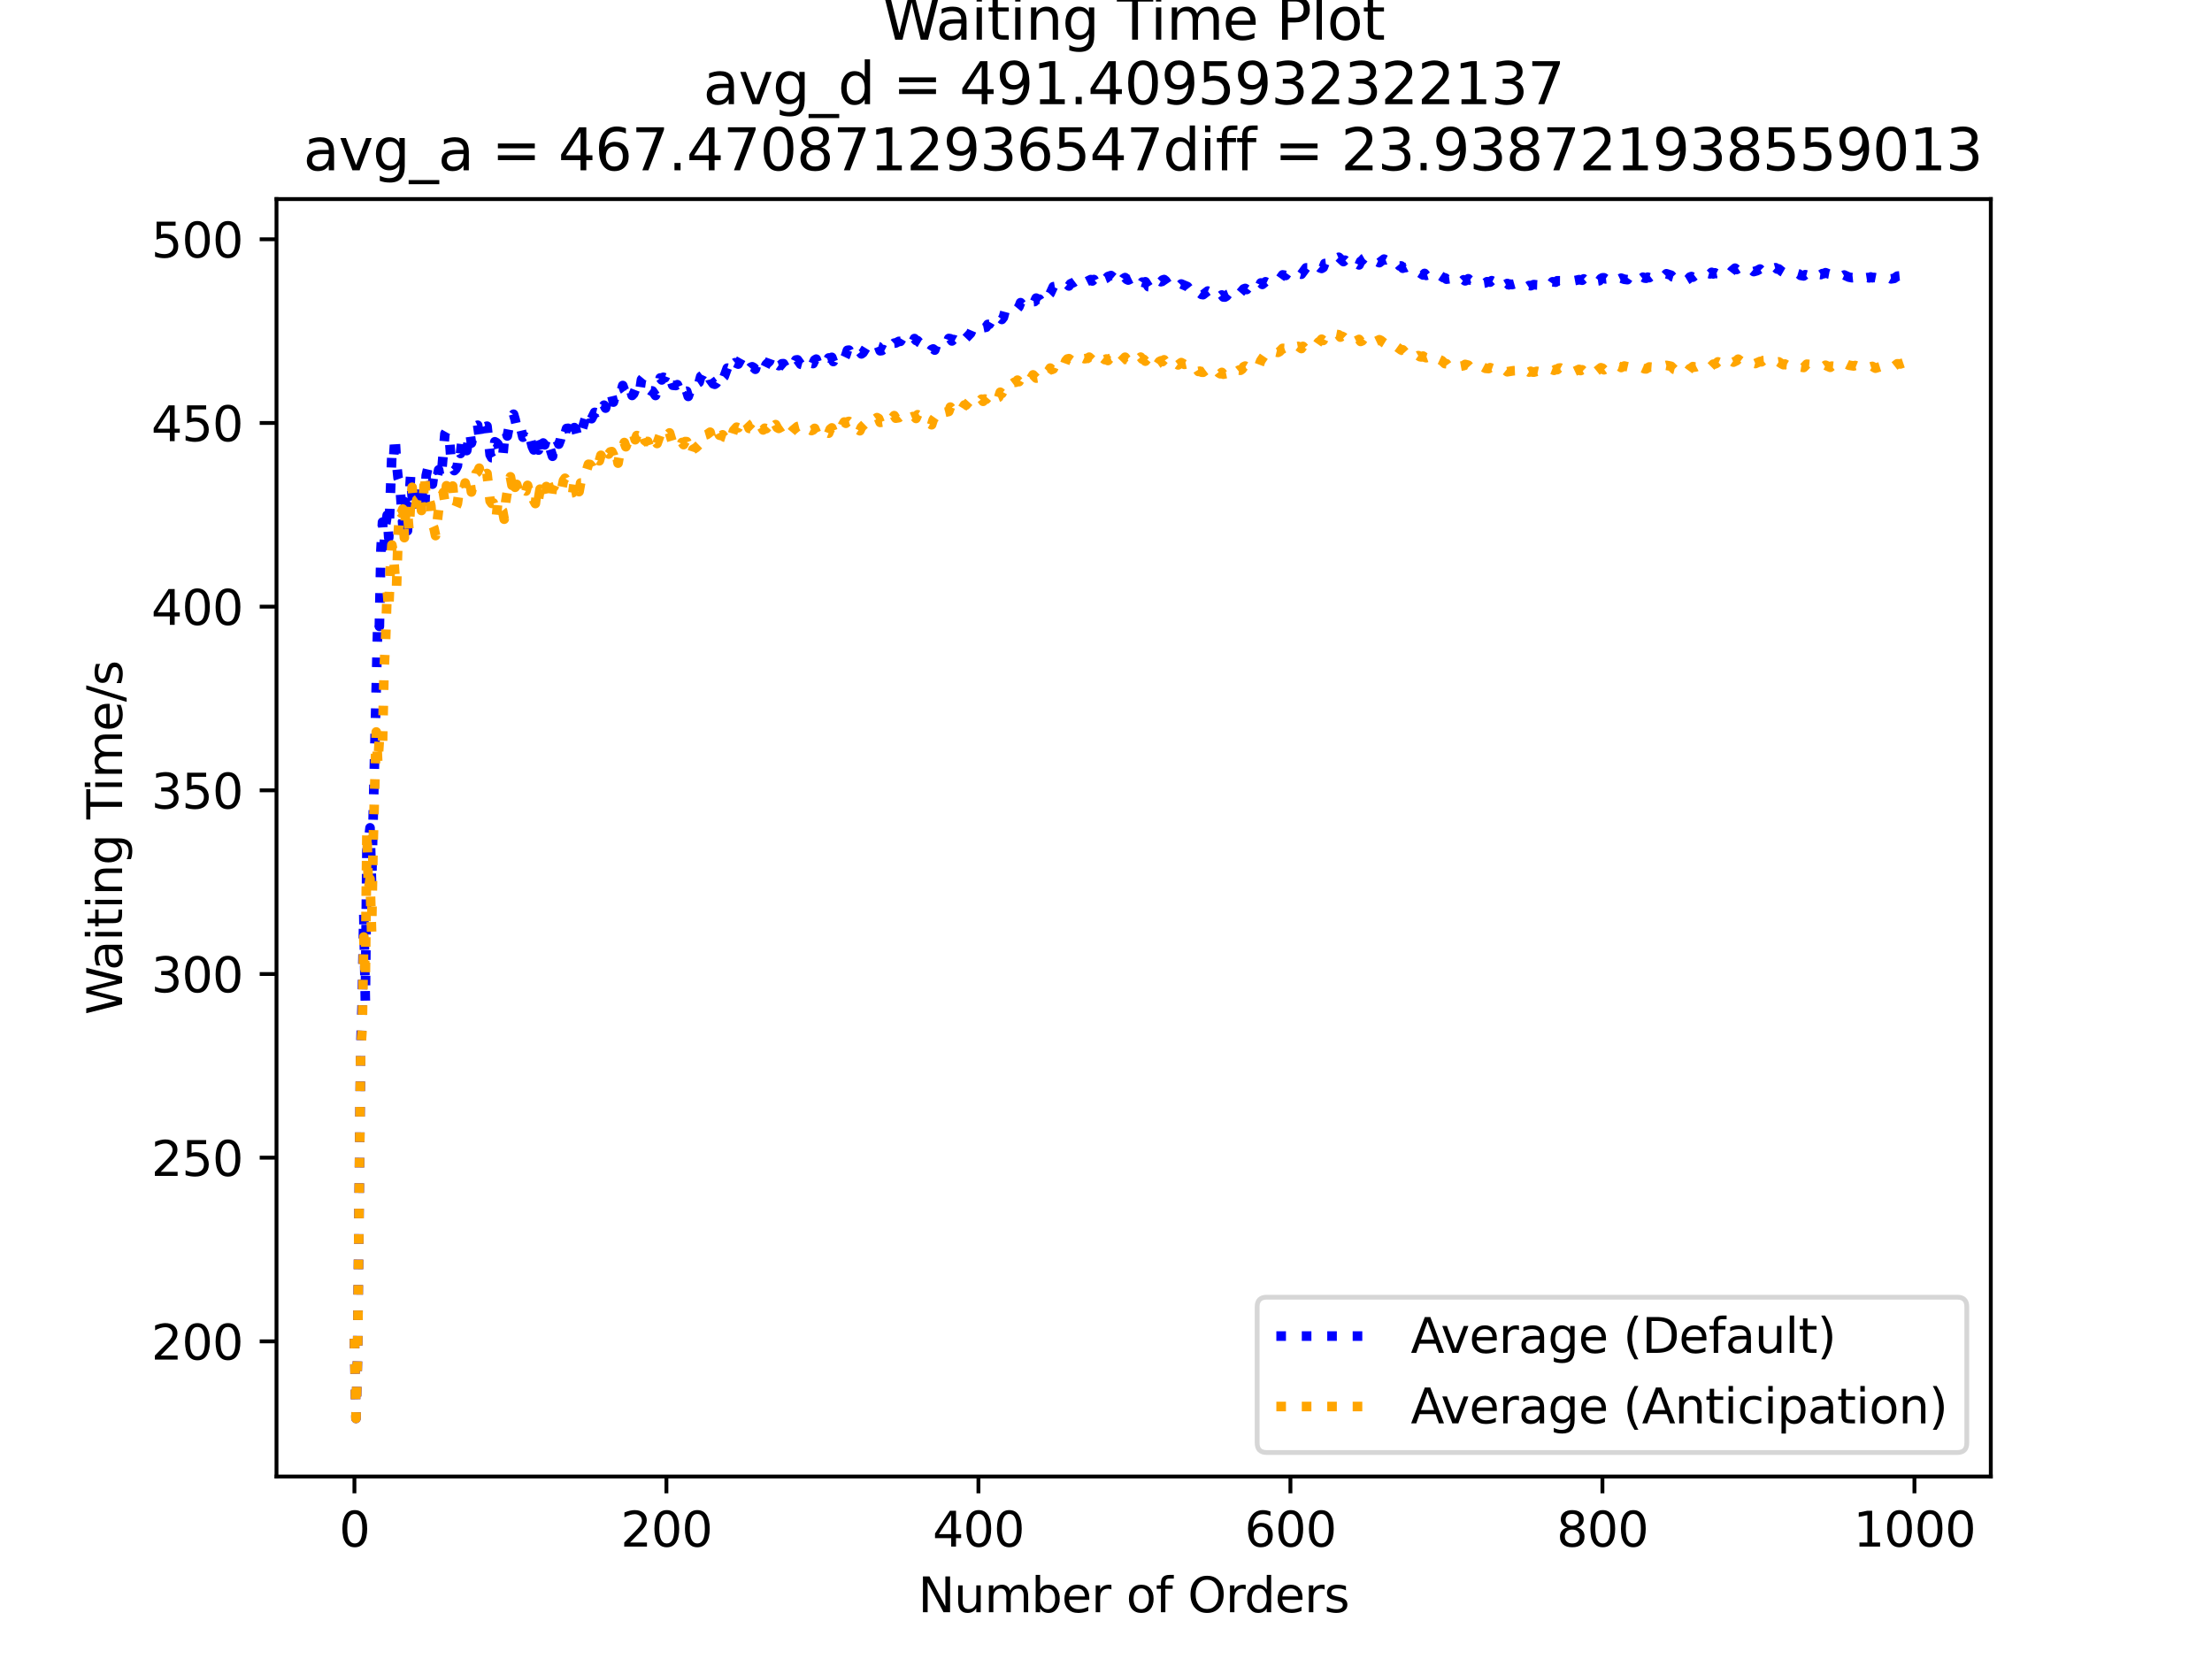 <?xml version="1.0" encoding="utf-8" standalone="no"?>
<!DOCTYPE svg PUBLIC "-//W3C//DTD SVG 1.1//EN"
  "http://www.w3.org/Graphics/SVG/1.1/DTD/svg11.dtd">
<svg xmlns:xlink="http://www.w3.org/1999/xlink" width="460.8pt" height="345.6pt" viewBox="0 0 460.8 345.6" xmlns="http://www.w3.org/2000/svg" version="1.1">
 <defs>
  <style type="text/css">*{stroke-linejoin: round; stroke-linecap: butt}</style>
 </defs>
 <g id="figure_1">
  <g id="patch_1">
   <path d="M 0 345.6 
L 460.8 345.6 
L 460.8 0 
L 0 0 
z
" style="fill: #ffffff"/>
  </g>
  <g id="axes_1">
   <g id="patch_2">
    <path d="M 57.6 307.584 
L 414.72 307.584 
L 414.72 41.472 
L 57.6 41.472 
z
" style="fill: #ffffff"/>
   </g>
   <g id="matplotlib.axis_1">
    <g id="xtick_1">
     <g id="line2d_1">
      <defs>
       <path id="med542df525" d="M 0 0 
L 0 3.5 
" style="stroke: #000000; stroke-width: 0.8"/>
      </defs>
      <g>
       <use xlink:href="#med542df525" x="73.833" y="307.584" style="stroke: #000000; stroke-width: 0.8"/>
      </g>
     </g>
     <g id="text_1">
      <!-- 0 -->
      <g transform="translate(70.651 322.182)scale(0.1 -0.1)">
       <defs>
        <path id="DejaVuSans-30" d="M 2034 4250 
Q 1547 4250 1301 3770 
Q 1056 3291 1056 2328 
Q 1056 1369 1301 889 
Q 1547 409 2034 409 
Q 2525 409 2770 889 
Q 3016 1369 3016 2328 
Q 3016 3291 2770 3770 
Q 2525 4250 2034 4250 
z
M 2034 4750 
Q 2819 4750 3233 4129 
Q 3647 3509 3647 2328 
Q 3647 1150 3233 529 
Q 2819 -91 2034 -91 
Q 1250 -91 836 529 
Q 422 1150 422 2328 
Q 422 3509 836 4129 
Q 1250 4750 2034 4750 
z
" transform="scale(0.016)"/>
       </defs>
       <use xlink:href="#DejaVuSans-30"/>
      </g>
     </g>
    </g>
    <g id="xtick_2">
     <g id="line2d_2">
      <g>
       <use xlink:href="#med542df525" x="138.829" y="307.584" style="stroke: #000000; stroke-width: 0.8"/>
      </g>
     </g>
     <g id="text_2">
      <!-- 200 -->
      <g transform="translate(129.285 322.182)scale(0.1 -0.1)">
       <defs>
        <path id="DejaVuSans-32" d="M 1228 531 
L 3431 531 
L 3431 0 
L 469 0 
L 469 531 
Q 828 903 1448 1529 
Q 2069 2156 2228 2338 
Q 2531 2678 2651 2914 
Q 2772 3150 2772 3378 
Q 2772 3750 2511 3984 
Q 2250 4219 1831 4219 
Q 1534 4219 1204 4116 
Q 875 4013 500 3803 
L 500 4441 
Q 881 4594 1212 4672 
Q 1544 4750 1819 4750 
Q 2544 4750 2975 4387 
Q 3406 4025 3406 3419 
Q 3406 3131 3298 2873 
Q 3191 2616 2906 2266 
Q 2828 2175 2409 1742 
Q 1991 1309 1228 531 
z
" transform="scale(0.016)"/>
       </defs>
       <use xlink:href="#DejaVuSans-32"/>
       <use xlink:href="#DejaVuSans-30" x="63.623"/>
       <use xlink:href="#DejaVuSans-30" x="127.246"/>
      </g>
     </g>
    </g>
    <g id="xtick_3">
     <g id="line2d_3">
      <g>
       <use xlink:href="#med542df525" x="203.825" y="307.584" style="stroke: #000000; stroke-width: 0.8"/>
      </g>
     </g>
     <g id="text_3">
      <!-- 400 -->
      <g transform="translate(194.281 322.182)scale(0.1 -0.1)">
       <defs>
        <path id="DejaVuSans-34" d="M 2419 4116 
L 825 1625 
L 2419 1625 
L 2419 4116 
z
M 2253 4666 
L 3047 4666 
L 3047 1625 
L 3713 1625 
L 3713 1100 
L 3047 1100 
L 3047 0 
L 2419 0 
L 2419 1100 
L 313 1100 
L 313 1709 
L 2253 4666 
z
" transform="scale(0.016)"/>
       </defs>
       <use xlink:href="#DejaVuSans-34"/>
       <use xlink:href="#DejaVuSans-30" x="63.623"/>
       <use xlink:href="#DejaVuSans-30" x="127.246"/>
      </g>
     </g>
    </g>
    <g id="xtick_4">
     <g id="line2d_4">
      <g>
       <use xlink:href="#med542df525" x="268.82" y="307.584" style="stroke: #000000; stroke-width: 0.8"/>
      </g>
     </g>
     <g id="text_4">
      <!-- 600 -->
      <g transform="translate(259.277 322.182)scale(0.1 -0.1)">
       <defs>
        <path id="DejaVuSans-36" d="M 2113 2584 
Q 1688 2584 1439 2293 
Q 1191 2003 1191 1497 
Q 1191 994 1439 701 
Q 1688 409 2113 409 
Q 2538 409 2786 701 
Q 3034 994 3034 1497 
Q 3034 2003 2786 2293 
Q 2538 2584 2113 2584 
z
M 3366 4563 
L 3366 3988 
Q 3128 4100 2886 4159 
Q 2644 4219 2406 4219 
Q 1781 4219 1451 3797 
Q 1122 3375 1075 2522 
Q 1259 2794 1537 2939 
Q 1816 3084 2150 3084 
Q 2853 3084 3261 2657 
Q 3669 2231 3669 1497 
Q 3669 778 3244 343 
Q 2819 -91 2113 -91 
Q 1303 -91 875 529 
Q 447 1150 447 2328 
Q 447 3434 972 4092 
Q 1497 4750 2381 4750 
Q 2619 4750 2861 4703 
Q 3103 4656 3366 4563 
z
" transform="scale(0.016)"/>
       </defs>
       <use xlink:href="#DejaVuSans-36"/>
       <use xlink:href="#DejaVuSans-30" x="63.623"/>
       <use xlink:href="#DejaVuSans-30" x="127.246"/>
      </g>
     </g>
    </g>
    <g id="xtick_5">
     <g id="line2d_5">
      <g>
       <use xlink:href="#med542df525" x="333.816" y="307.584" style="stroke: #000000; stroke-width: 0.8"/>
      </g>
     </g>
     <g id="text_5">
      <!-- 800 -->
      <g transform="translate(324.273 322.182)scale(0.1 -0.1)">
       <defs>
        <path id="DejaVuSans-38" d="M 2034 2216 
Q 1584 2216 1326 1975 
Q 1069 1734 1069 1313 
Q 1069 891 1326 650 
Q 1584 409 2034 409 
Q 2484 409 2743 651 
Q 3003 894 3003 1313 
Q 3003 1734 2745 1975 
Q 2488 2216 2034 2216 
z
M 1403 2484 
Q 997 2584 770 2862 
Q 544 3141 544 3541 
Q 544 4100 942 4425 
Q 1341 4750 2034 4750 
Q 2731 4750 3128 4425 
Q 3525 4100 3525 3541 
Q 3525 3141 3298 2862 
Q 3072 2584 2669 2484 
Q 3125 2378 3379 2068 
Q 3634 1759 3634 1313 
Q 3634 634 3220 271 
Q 2806 -91 2034 -91 
Q 1263 -91 848 271 
Q 434 634 434 1313 
Q 434 1759 690 2068 
Q 947 2378 1403 2484 
z
M 1172 3481 
Q 1172 3119 1398 2916 
Q 1625 2713 2034 2713 
Q 2441 2713 2670 2916 
Q 2900 3119 2900 3481 
Q 2900 3844 2670 4047 
Q 2441 4250 2034 4250 
Q 1625 4250 1398 4047 
Q 1172 3844 1172 3481 
z
" transform="scale(0.016)"/>
       </defs>
       <use xlink:href="#DejaVuSans-38"/>
       <use xlink:href="#DejaVuSans-30" x="63.623"/>
       <use xlink:href="#DejaVuSans-30" x="127.246"/>
      </g>
     </g>
    </g>
    <g id="xtick_6">
     <g id="line2d_6">
      <g>
       <use xlink:href="#med542df525" x="398.812" y="307.584" style="stroke: #000000; stroke-width: 0.8"/>
      </g>
     </g>
     <g id="text_6">
      <!-- 1000 -->
      <g transform="translate(386.087 322.182)scale(0.1 -0.1)">
       <defs>
        <path id="DejaVuSans-31" d="M 794 531 
L 1825 531 
L 1825 4091 
L 703 3866 
L 703 4441 
L 1819 4666 
L 2450 4666 
L 2450 531 
L 3481 531 
L 3481 0 
L 794 0 
L 794 531 
z
" transform="scale(0.016)"/>
       </defs>
       <use xlink:href="#DejaVuSans-31"/>
       <use xlink:href="#DejaVuSans-30" x="63.623"/>
       <use xlink:href="#DejaVuSans-30" x="127.246"/>
       <use xlink:href="#DejaVuSans-30" x="190.869"/>
      </g>
     </g>
    </g>
    <g id="text_7">
     <!-- Number of Orders -->
     <g transform="translate(191.262 335.861)scale(0.1 -0.1)">
      <defs>
       <path id="DejaVuSans-4e" d="M 628 4666 
L 1478 4666 
L 3547 763 
L 3547 4666 
L 4159 4666 
L 4159 0 
L 3309 0 
L 1241 3903 
L 1241 0 
L 628 0 
L 628 4666 
z
" transform="scale(0.016)"/>
       <path id="DejaVuSans-75" d="M 544 1381 
L 544 3500 
L 1119 3500 
L 1119 1403 
Q 1119 906 1312 657 
Q 1506 409 1894 409 
Q 2359 409 2629 706 
Q 2900 1003 2900 1516 
L 2900 3500 
L 3475 3500 
L 3475 0 
L 2900 0 
L 2900 538 
Q 2691 219 2414 64 
Q 2138 -91 1772 -91 
Q 1169 -91 856 284 
Q 544 659 544 1381 
z
M 1991 3584 
L 1991 3584 
z
" transform="scale(0.016)"/>
       <path id="DejaVuSans-6d" d="M 3328 2828 
Q 3544 3216 3844 3400 
Q 4144 3584 4550 3584 
Q 5097 3584 5394 3201 
Q 5691 2819 5691 2113 
L 5691 0 
L 5113 0 
L 5113 2094 
Q 5113 2597 4934 2840 
Q 4756 3084 4391 3084 
Q 3944 3084 3684 2787 
Q 3425 2491 3425 1978 
L 3425 0 
L 2847 0 
L 2847 2094 
Q 2847 2600 2669 2842 
Q 2491 3084 2119 3084 
Q 1678 3084 1418 2786 
Q 1159 2488 1159 1978 
L 1159 0 
L 581 0 
L 581 3500 
L 1159 3500 
L 1159 2956 
Q 1356 3278 1631 3431 
Q 1906 3584 2284 3584 
Q 2666 3584 2933 3390 
Q 3200 3197 3328 2828 
z
" transform="scale(0.016)"/>
       <path id="DejaVuSans-62" d="M 3116 1747 
Q 3116 2381 2855 2742 
Q 2594 3103 2138 3103 
Q 1681 3103 1420 2742 
Q 1159 2381 1159 1747 
Q 1159 1113 1420 752 
Q 1681 391 2138 391 
Q 2594 391 2855 752 
Q 3116 1113 3116 1747 
z
M 1159 2969 
Q 1341 3281 1617 3432 
Q 1894 3584 2278 3584 
Q 2916 3584 3314 3078 
Q 3713 2572 3713 1747 
Q 3713 922 3314 415 
Q 2916 -91 2278 -91 
Q 1894 -91 1617 61 
Q 1341 213 1159 525 
L 1159 0 
L 581 0 
L 581 4863 
L 1159 4863 
L 1159 2969 
z
" transform="scale(0.016)"/>
       <path id="DejaVuSans-65" d="M 3597 1894 
L 3597 1613 
L 953 1613 
Q 991 1019 1311 708 
Q 1631 397 2203 397 
Q 2534 397 2845 478 
Q 3156 559 3463 722 
L 3463 178 
Q 3153 47 2828 -22 
Q 2503 -91 2169 -91 
Q 1331 -91 842 396 
Q 353 884 353 1716 
Q 353 2575 817 3079 
Q 1281 3584 2069 3584 
Q 2775 3584 3186 3129 
Q 3597 2675 3597 1894 
z
M 3022 2063 
Q 3016 2534 2758 2815 
Q 2500 3097 2075 3097 
Q 1594 3097 1305 2825 
Q 1016 2553 972 2059 
L 3022 2063 
z
" transform="scale(0.016)"/>
       <path id="DejaVuSans-72" d="M 2631 2963 
Q 2534 3019 2420 3045 
Q 2306 3072 2169 3072 
Q 1681 3072 1420 2755 
Q 1159 2438 1159 1844 
L 1159 0 
L 581 0 
L 581 3500 
L 1159 3500 
L 1159 2956 
Q 1341 3275 1631 3429 
Q 1922 3584 2338 3584 
Q 2397 3584 2469 3576 
Q 2541 3569 2628 3553 
L 2631 2963 
z
" transform="scale(0.016)"/>
       <path id="DejaVuSans-20" transform="scale(0.016)"/>
       <path id="DejaVuSans-6f" d="M 1959 3097 
Q 1497 3097 1228 2736 
Q 959 2375 959 1747 
Q 959 1119 1226 758 
Q 1494 397 1959 397 
Q 2419 397 2687 759 
Q 2956 1122 2956 1747 
Q 2956 2369 2687 2733 
Q 2419 3097 1959 3097 
z
M 1959 3584 
Q 2709 3584 3137 3096 
Q 3566 2609 3566 1747 
Q 3566 888 3137 398 
Q 2709 -91 1959 -91 
Q 1206 -91 779 398 
Q 353 888 353 1747 
Q 353 2609 779 3096 
Q 1206 3584 1959 3584 
z
" transform="scale(0.016)"/>
       <path id="DejaVuSans-66" d="M 2375 4863 
L 2375 4384 
L 1825 4384 
Q 1516 4384 1395 4259 
Q 1275 4134 1275 3809 
L 1275 3500 
L 2222 3500 
L 2222 3053 
L 1275 3053 
L 1275 0 
L 697 0 
L 697 3053 
L 147 3053 
L 147 3500 
L 697 3500 
L 697 3744 
Q 697 4328 969 4595 
Q 1241 4863 1831 4863 
L 2375 4863 
z
" transform="scale(0.016)"/>
       <path id="DejaVuSans-4f" d="M 2522 4238 
Q 1834 4238 1429 3725 
Q 1025 3213 1025 2328 
Q 1025 1447 1429 934 
Q 1834 422 2522 422 
Q 3209 422 3611 934 
Q 4013 1447 4013 2328 
Q 4013 3213 3611 3725 
Q 3209 4238 2522 4238 
z
M 2522 4750 
Q 3503 4750 4090 4092 
Q 4678 3434 4678 2328 
Q 4678 1225 4090 567 
Q 3503 -91 2522 -91 
Q 1538 -91 948 565 
Q 359 1222 359 2328 
Q 359 3434 948 4092 
Q 1538 4750 2522 4750 
z
" transform="scale(0.016)"/>
       <path id="DejaVuSans-64" d="M 2906 2969 
L 2906 4863 
L 3481 4863 
L 3481 0 
L 2906 0 
L 2906 525 
Q 2725 213 2448 61 
Q 2172 -91 1784 -91 
Q 1150 -91 751 415 
Q 353 922 353 1747 
Q 353 2572 751 3078 
Q 1150 3584 1784 3584 
Q 2172 3584 2448 3432 
Q 2725 3281 2906 2969 
z
M 947 1747 
Q 947 1113 1208 752 
Q 1469 391 1925 391 
Q 2381 391 2643 752 
Q 2906 1113 2906 1747 
Q 2906 2381 2643 2742 
Q 2381 3103 1925 3103 
Q 1469 3103 1208 2742 
Q 947 2381 947 1747 
z
" transform="scale(0.016)"/>
       <path id="DejaVuSans-73" d="M 2834 3397 
L 2834 2853 
Q 2591 2978 2328 3040 
Q 2066 3103 1784 3103 
Q 1356 3103 1142 2972 
Q 928 2841 928 2578 
Q 928 2378 1081 2264 
Q 1234 2150 1697 2047 
L 1894 2003 
Q 2506 1872 2764 1633 
Q 3022 1394 3022 966 
Q 3022 478 2636 193 
Q 2250 -91 1575 -91 
Q 1294 -91 989 -36 
Q 684 19 347 128 
L 347 722 
Q 666 556 975 473 
Q 1284 391 1588 391 
Q 1994 391 2212 530 
Q 2431 669 2431 922 
Q 2431 1156 2273 1281 
Q 2116 1406 1581 1522 
L 1381 1569 
Q 847 1681 609 1914 
Q 372 2147 372 2553 
Q 372 3047 722 3315 
Q 1072 3584 1716 3584 
Q 2034 3584 2315 3537 
Q 2597 3491 2834 3397 
z
" transform="scale(0.016)"/>
      </defs>
      <use xlink:href="#DejaVuSans-4e"/>
      <use xlink:href="#DejaVuSans-75" x="74.805"/>
      <use xlink:href="#DejaVuSans-6d" x="138.184"/>
      <use xlink:href="#DejaVuSans-62" x="235.596"/>
      <use xlink:href="#DejaVuSans-65" x="299.072"/>
      <use xlink:href="#DejaVuSans-72" x="360.596"/>
      <use xlink:href="#DejaVuSans-20" x="401.709"/>
      <use xlink:href="#DejaVuSans-6f" x="433.496"/>
      <use xlink:href="#DejaVuSans-66" x="494.678"/>
      <use xlink:href="#DejaVuSans-20" x="529.883"/>
      <use xlink:href="#DejaVuSans-4f" x="561.67"/>
      <use xlink:href="#DejaVuSans-72" x="640.381"/>
      <use xlink:href="#DejaVuSans-64" x="679.744"/>
      <use xlink:href="#DejaVuSans-65" x="743.221"/>
      <use xlink:href="#DejaVuSans-72" x="804.744"/>
      <use xlink:href="#DejaVuSans-73" x="845.857"/>
     </g>
    </g>
   </g>
   <g id="matplotlib.axis_2">
    <g id="ytick_1">
     <g id="line2d_7">
      <defs>
       <path id="m41f4cc2908" d="M 0 0 
L -3.5 0 
" style="stroke: #000000; stroke-width: 0.8"/>
      </defs>
      <g>
       <use xlink:href="#m41f4cc2908" x="57.6" y="279.43" style="stroke: #000000; stroke-width: 0.8"/>
      </g>
     </g>
     <g id="text_8">
      <!-- 200 -->
      <g transform="translate(31.512 283.229)scale(0.1 -0.1)">
       <use xlink:href="#DejaVuSans-32"/>
       <use xlink:href="#DejaVuSans-30" x="63.623"/>
       <use xlink:href="#DejaVuSans-30" x="127.246"/>
      </g>
     </g>
    </g>
    <g id="ytick_2">
     <g id="line2d_8">
      <g>
       <use xlink:href="#m41f4cc2908" x="57.6" y="241.165" style="stroke: #000000; stroke-width: 0.8"/>
      </g>
     </g>
     <g id="text_9">
      <!-- 250 -->
      <g transform="translate(31.512 244.964)scale(0.1 -0.1)">
       <defs>
        <path id="DejaVuSans-35" d="M 691 4666 
L 3169 4666 
L 3169 4134 
L 1269 4134 
L 1269 2991 
Q 1406 3038 1543 3061 
Q 1681 3084 1819 3084 
Q 2600 3084 3056 2656 
Q 3513 2228 3513 1497 
Q 3513 744 3044 326 
Q 2575 -91 1722 -91 
Q 1428 -91 1123 -41 
Q 819 9 494 109 
L 494 744 
Q 775 591 1075 516 
Q 1375 441 1709 441 
Q 2250 441 2565 725 
Q 2881 1009 2881 1497 
Q 2881 1984 2565 2268 
Q 2250 2553 1709 2553 
Q 1456 2553 1204 2497 
Q 953 2441 691 2322 
L 691 4666 
z
" transform="scale(0.016)"/>
       </defs>
       <use xlink:href="#DejaVuSans-32"/>
       <use xlink:href="#DejaVuSans-35" x="63.623"/>
       <use xlink:href="#DejaVuSans-30" x="127.246"/>
      </g>
     </g>
    </g>
    <g id="ytick_3">
     <g id="line2d_9">
      <g>
       <use xlink:href="#m41f4cc2908" x="57.6" y="202.901" style="stroke: #000000; stroke-width: 0.8"/>
      </g>
     </g>
     <g id="text_10">
      <!-- 300 -->
      <g transform="translate(31.512 206.7)scale(0.1 -0.1)">
       <defs>
        <path id="DejaVuSans-33" d="M 2597 2516 
Q 3050 2419 3304 2112 
Q 3559 1806 3559 1356 
Q 3559 666 3084 287 
Q 2609 -91 1734 -91 
Q 1441 -91 1130 -33 
Q 819 25 488 141 
L 488 750 
Q 750 597 1062 519 
Q 1375 441 1716 441 
Q 2309 441 2620 675 
Q 2931 909 2931 1356 
Q 2931 1769 2642 2001 
Q 2353 2234 1838 2234 
L 1294 2234 
L 1294 2753 
L 1863 2753 
Q 2328 2753 2575 2939 
Q 2822 3125 2822 3475 
Q 2822 3834 2567 4026 
Q 2313 4219 1838 4219 
Q 1578 4219 1281 4162 
Q 984 4106 628 3988 
L 628 4550 
Q 988 4650 1302 4700 
Q 1616 4750 1894 4750 
Q 2613 4750 3031 4423 
Q 3450 4097 3450 3541 
Q 3450 3153 3228 2886 
Q 3006 2619 2597 2516 
z
" transform="scale(0.016)"/>
       </defs>
       <use xlink:href="#DejaVuSans-33"/>
       <use xlink:href="#DejaVuSans-30" x="63.623"/>
       <use xlink:href="#DejaVuSans-30" x="127.246"/>
      </g>
     </g>
    </g>
    <g id="ytick_4">
     <g id="line2d_10">
      <g>
       <use xlink:href="#m41f4cc2908" x="57.6" y="164.636" style="stroke: #000000; stroke-width: 0.8"/>
      </g>
     </g>
     <g id="text_11">
      <!-- 350 -->
      <g transform="translate(31.512 168.435)scale(0.1 -0.1)">
       <use xlink:href="#DejaVuSans-33"/>
       <use xlink:href="#DejaVuSans-35" x="63.623"/>
       <use xlink:href="#DejaVuSans-30" x="127.246"/>
      </g>
     </g>
    </g>
    <g id="ytick_5">
     <g id="line2d_11">
      <g>
       <use xlink:href="#m41f4cc2908" x="57.6" y="126.372" style="stroke: #000000; stroke-width: 0.8"/>
      </g>
     </g>
     <g id="text_12">
      <!-- 400 -->
      <g transform="translate(31.512 130.171)scale(0.1 -0.1)">
       <use xlink:href="#DejaVuSans-34"/>
       <use xlink:href="#DejaVuSans-30" x="63.623"/>
       <use xlink:href="#DejaVuSans-30" x="127.246"/>
      </g>
     </g>
    </g>
    <g id="ytick_6">
     <g id="line2d_12">
      <g>
       <use xlink:href="#m41f4cc2908" x="57.6" y="88.107" style="stroke: #000000; stroke-width: 0.8"/>
      </g>
     </g>
     <g id="text_13">
      <!-- 450 -->
      <g transform="translate(31.512 91.907)scale(0.1 -0.1)">
       <use xlink:href="#DejaVuSans-34"/>
       <use xlink:href="#DejaVuSans-35" x="63.623"/>
       <use xlink:href="#DejaVuSans-30" x="127.246"/>
      </g>
     </g>
    </g>
    <g id="ytick_7">
     <g id="line2d_13">
      <g>
       <use xlink:href="#m41f4cc2908" x="57.6" y="49.843" style="stroke: #000000; stroke-width: 0.8"/>
      </g>
     </g>
     <g id="text_14">
      <!-- 500 -->
      <g transform="translate(31.512 53.642)scale(0.1 -0.1)">
       <use xlink:href="#DejaVuSans-35"/>
       <use xlink:href="#DejaVuSans-30" x="63.623"/>
       <use xlink:href="#DejaVuSans-30" x="127.246"/>
      </g>
     </g>
    </g>
    <g id="text_15">
     <!-- Waiting Time/s -->
     <g transform="translate(25.433 211.41)rotate(-90)scale(0.1 -0.1)">
      <defs>
       <path id="DejaVuSans-57" d="M 213 4666 
L 850 4666 
L 1831 722 
L 2809 4666 
L 3519 4666 
L 4500 722 
L 5478 4666 
L 6119 4666 
L 4947 0 
L 4153 0 
L 3169 4050 
L 2175 0 
L 1381 0 
L 213 4666 
z
" transform="scale(0.016)"/>
       <path id="DejaVuSans-61" d="M 2194 1759 
Q 1497 1759 1228 1600 
Q 959 1441 959 1056 
Q 959 750 1161 570 
Q 1363 391 1709 391 
Q 2188 391 2477 730 
Q 2766 1069 2766 1631 
L 2766 1759 
L 2194 1759 
z
M 3341 1997 
L 3341 0 
L 2766 0 
L 2766 531 
Q 2569 213 2275 61 
Q 1981 -91 1556 -91 
Q 1019 -91 701 211 
Q 384 513 384 1019 
Q 384 1609 779 1909 
Q 1175 2209 1959 2209 
L 2766 2209 
L 2766 2266 
Q 2766 2663 2505 2880 
Q 2244 3097 1772 3097 
Q 1472 3097 1187 3025 
Q 903 2953 641 2809 
L 641 3341 
Q 956 3463 1253 3523 
Q 1550 3584 1831 3584 
Q 2591 3584 2966 3190 
Q 3341 2797 3341 1997 
z
" transform="scale(0.016)"/>
       <path id="DejaVuSans-69" d="M 603 3500 
L 1178 3500 
L 1178 0 
L 603 0 
L 603 3500 
z
M 603 4863 
L 1178 4863 
L 1178 4134 
L 603 4134 
L 603 4863 
z
" transform="scale(0.016)"/>
       <path id="DejaVuSans-74" d="M 1172 4494 
L 1172 3500 
L 2356 3500 
L 2356 3053 
L 1172 3053 
L 1172 1153 
Q 1172 725 1289 603 
Q 1406 481 1766 481 
L 2356 481 
L 2356 0 
L 1766 0 
Q 1100 0 847 248 
Q 594 497 594 1153 
L 594 3053 
L 172 3053 
L 172 3500 
L 594 3500 
L 594 4494 
L 1172 4494 
z
" transform="scale(0.016)"/>
       <path id="DejaVuSans-6e" d="M 3513 2113 
L 3513 0 
L 2938 0 
L 2938 2094 
Q 2938 2591 2744 2837 
Q 2550 3084 2163 3084 
Q 1697 3084 1428 2787 
Q 1159 2491 1159 1978 
L 1159 0 
L 581 0 
L 581 3500 
L 1159 3500 
L 1159 2956 
Q 1366 3272 1645 3428 
Q 1925 3584 2291 3584 
Q 2894 3584 3203 3211 
Q 3513 2838 3513 2113 
z
" transform="scale(0.016)"/>
       <path id="DejaVuSans-67" d="M 2906 1791 
Q 2906 2416 2648 2759 
Q 2391 3103 1925 3103 
Q 1463 3103 1205 2759 
Q 947 2416 947 1791 
Q 947 1169 1205 825 
Q 1463 481 1925 481 
Q 2391 481 2648 825 
Q 2906 1169 2906 1791 
z
M 3481 434 
Q 3481 -459 3084 -895 
Q 2688 -1331 1869 -1331 
Q 1566 -1331 1297 -1286 
Q 1028 -1241 775 -1147 
L 775 -588 
Q 1028 -725 1275 -790 
Q 1522 -856 1778 -856 
Q 2344 -856 2625 -561 
Q 2906 -266 2906 331 
L 2906 616 
Q 2728 306 2450 153 
Q 2172 0 1784 0 
Q 1141 0 747 490 
Q 353 981 353 1791 
Q 353 2603 747 3093 
Q 1141 3584 1784 3584 
Q 2172 3584 2450 3431 
Q 2728 3278 2906 2969 
L 2906 3500 
L 3481 3500 
L 3481 434 
z
" transform="scale(0.016)"/>
       <path id="DejaVuSans-54" d="M -19 4666 
L 3928 4666 
L 3928 4134 
L 2272 4134 
L 2272 0 
L 1638 0 
L 1638 4134 
L -19 4134 
L -19 4666 
z
" transform="scale(0.016)"/>
       <path id="DejaVuSans-2f" d="M 1625 4666 
L 2156 4666 
L 531 -594 
L 0 -594 
L 1625 4666 
z
" transform="scale(0.016)"/>
      </defs>
      <use xlink:href="#DejaVuSans-57"/>
      <use xlink:href="#DejaVuSans-61" x="92.502"/>
      <use xlink:href="#DejaVuSans-69" x="153.781"/>
      <use xlink:href="#DejaVuSans-74" x="181.564"/>
      <use xlink:href="#DejaVuSans-69" x="220.773"/>
      <use xlink:href="#DejaVuSans-6e" x="248.557"/>
      <use xlink:href="#DejaVuSans-67" x="311.936"/>
      <use xlink:href="#DejaVuSans-20" x="375.412"/>
      <use xlink:href="#DejaVuSans-54" x="407.199"/>
      <use xlink:href="#DejaVuSans-69" x="465.158"/>
      <use xlink:href="#DejaVuSans-6d" x="492.941"/>
      <use xlink:href="#DejaVuSans-65" x="590.354"/>
      <use xlink:href="#DejaVuSans-2f" x="651.877"/>
      <use xlink:href="#DejaVuSans-73" x="685.568"/>
     </g>
    </g>
   </g>
   <g id="line2d_14">
    <path d="M 73.833 278.889 
L 74.158 295.488 
L 74.483 282.823 
L 75.133 218.893 
L 75.458 208.595 
L 75.783 190.381 
L 76.108 208.505 
L 76.433 177.168 
L 76.758 175.43 
L 77.083 172.446 
L 77.408 184.323 
L 78.707 129.268 
L 79.032 130.486 
L 79.357 114.515 
L 79.682 108.768 
L 80.007 113.793 
L 80.332 109.388 
L 80.657 107.316 
L 80.982 112.017 
L 81.632 94.681 
L 81.957 95.947 
L 82.282 90.963 
L 82.607 96.461 
L 82.932 99.592 
L 83.257 100.505 
L 83.907 109.284 
L 84.232 104.488 
L 84.557 104.926 
L 84.882 110.571 
L 85.532 99.114 
L 85.857 103.374 
L 86.182 104.482 
L 86.507 104.238 
L 86.832 102.835 
L 87.157 106.594 
L 87.482 101.503 
L 87.807 100.475 
L 88.132 105.793 
L 88.457 106.223 
L 88.782 99.069 
L 89.107 97.656 
L 89.432 97.386 
L 89.757 100.275 
L 90.082 100.861 
L 90.407 98.465 
L 90.732 99.591 
L 91.057 99.389 
L 91.382 97.879 
L 91.707 99.626 
L 92.032 98.021 
L 92.682 90.354 
L 93.007 89.776 
L 93.331 91.574 
L 93.656 91.822 
L 93.981 96.091 
L 94.306 97.457 
L 94.631 98.033 
L 94.956 97.704 
L 95.281 97.037 
L 95.606 93.851 
L 95.931 94.475 
L 96.256 91.631 
L 96.581 91.533 
L 96.906 93.54 
L 97.231 93.865 
L 97.881 90.007 
L 98.206 92.297 
L 98.531 90.976 
L 98.856 90.189 
L 99.181 88.741 
L 99.506 88.581 
L 99.831 90.854 
L 100.156 90.722 
L 100.806 88.515 
L 101.131 88.884 
L 101.456 88.78 
L 102.106 94.752 
L 102.431 95.341 
L 102.756 95.347 
L 103.081 92.031 
L 103.406 92.202 
L 103.731 92.527 
L 104.056 93.724 
L 104.381 94.267 
L 104.706 95.436 
L 105.031 91.856 
L 105.356 89.656 
L 105.681 90.816 
L 106.006 89.127 
L 106.331 88.187 
L 106.656 86.767 
L 106.981 86.29 
L 107.306 87.386 
L 107.956 90.406 
L 108.606 89.698 
L 108.931 91.077 
L 109.255 90.895 
L 109.905 91.471 
L 110.23 90.393 
L 110.88 93.017 
L 111.205 93.726 
L 111.53 91.136 
L 111.855 92 
L 112.18 93.76 
L 112.505 91.717 
L 112.83 92.912 
L 113.155 92.286 
L 113.48 92.67 
L 113.805 91.519 
L 114.13 93.281 
L 114.455 92.98 
L 115.105 95.048 
L 115.43 92.439 
L 115.755 91.672 
L 116.08 91.769 
L 116.405 92.523 
L 116.73 91.68 
L 117.055 89.905 
L 117.38 90.777 
L 117.705 90.385 
L 118.03 89.26 
L 118.355 89.225 
L 118.68 90.059 
L 119.005 91.319 
L 119.33 91.336 
L 119.655 89.073 
L 119.98 89.569 
L 120.305 90.85 
L 120.63 89.11 
L 120.955 89.348 
L 121.28 89.416 
L 121.93 87.238 
L 122.255 86.721 
L 122.58 85.729 
L 122.905 85.805 
L 123.23 87.224 
L 123.88 85.907 
L 124.205 85.982 
L 124.53 85.673 
L 125.179 86.343 
L 125.504 85.011 
L 125.829 84.403 
L 126.154 85.017 
L 126.804 82.203 
L 127.129 81.668 
L 127.454 82.42 
L 127.779 83.77 
L 128.104 82.593 
L 128.429 82.3 
L 129.079 82.671 
L 129.729 80.31 
L 130.054 81.258 
L 130.379 81.691 
L 130.704 80.861 
L 131.029 81.7 
L 131.354 81.199 
L 131.679 82.379 
L 132.004 82.032 
L 132.329 81.192 
L 132.654 81.387 
L 132.979 80.259 
L 133.304 81.271 
L 133.629 79.076 
L 133.954 78.682 
L 134.279 79.007 
L 134.604 79.051 
L 135.254 81.169 
L 135.579 81.418 
L 135.904 81.439 
L 136.554 82.385 
L 137.204 80.633 
L 137.529 78.742 
L 137.854 79.149 
L 138.179 78.597 
L 138.504 78.709 
L 138.829 77.855 
L 139.154 78.487 
L 139.479 78.247 
L 140.129 80.249 
L 140.779 80.309 
L 141.103 80.134 
L 141.428 80.893 
L 141.753 81.209 
L 142.078 80.486 
L 142.403 80.556 
L 142.728 81.564 
L 143.053 81.5 
L 143.378 82.578 
L 144.028 80.652 
L 144.353 80.469 
L 144.678 80.803 
L 145.003 80.445 
L 145.328 79.853 
L 145.653 79.641 
L 145.978 78.423 
L 146.303 78.179 
L 146.628 77.493 
L 146.953 77.576 
L 147.278 77.343 
L 147.603 77.679 
L 147.928 79.062 
L 148.578 79.946 
L 148.903 80.053 
L 149.228 79.821 
L 149.553 79.258 
L 149.878 79.949 
L 150.203 80.073 
L 150.528 78.799 
L 150.853 78.47 
L 151.503 76.687 
L 151.828 76.779 
L 152.153 77.492 
L 152.803 75.828 
L 153.128 75.559 
L 153.778 75.848 
L 154.428 74.669 
L 154.753 75.245 
L 155.078 75.494 
L 155.403 75.891 
L 155.728 76.789 
L 156.053 76.911 
L 156.378 76.532 
L 156.703 76.403 
L 157.027 76.583 
L 157.352 76.922 
L 157.677 75.868 
L 158.002 76.234 
L 158.327 76.844 
L 158.977 77.229 
L 159.627 75.906 
L 160.277 75.288 
L 160.602 74.385 
L 160.927 74.482 
L 161.252 75.584 
L 161.577 75.36 
L 161.902 75.945 
L 162.227 76.169 
L 162.552 76.08 
L 162.877 75.78 
L 163.202 75.755 
L 163.527 76.368 
L 163.852 76.65 
L 164.177 76.334 
L 164.502 75.681 
L 164.827 76.119 
L 165.477 75.698 
L 165.802 74.996 
L 166.127 74.959 
L 166.777 75.863 
L 167.102 75.951 
L 167.427 75.37 
L 167.752 75.693 
L 168.402 75.092 
L 168.727 75.818 
L 169.052 75.67 
L 169.377 75.74 
L 169.702 75.014 
L 170.027 74.814 
L 170.352 75.74 
L 170.677 75.642 
L 171.002 75.917 
L 171.327 75.602 
L 171.652 75.542 
L 171.977 75.673 
L 172.627 74.57 
L 172.951 74.655 
L 173.276 74.438 
L 173.601 75.318 
L 173.926 74.413 
L 174.251 74.377 
L 174.576 74.553 
L 175.551 74.49 
L 175.876 74.706 
L 176.201 74.03 
L 176.526 72.98 
L 176.851 72.937 
L 177.176 73.647 
L 177.501 73.878 
L 177.826 73.646 
L 178.476 73.748 
L 178.801 74.003 
L 179.126 73.319 
L 179.451 73.722 
L 179.776 73.492 
L 180.426 72.435 
L 181.076 72.242 
L 181.401 72.347 
L 181.726 71.776 
L 182.051 71.934 
L 182.376 72.301 
L 182.701 72.116 
L 183.026 72.219 
L 183.351 73.073 
L 183.676 73.035 
L 184.001 72.822 
L 184.326 72.987 
L 184.651 72.405 
L 184.976 72.986 
L 185.951 71.787 
L 186.276 71.48 
L 186.601 71.449 
L 187.251 71.115 
L 187.576 71.109 
L 187.901 70.559 
L 188.226 70.616 
L 188.55 71.089 
L 188.875 71.255 
L 189.2 71.572 
L 189.525 71.703 
L 189.85 71.327 
L 190.175 71.237 
L 190.5 70.533 
L 190.825 70.92 
L 191.15 70.965 
L 191.475 71.33 
L 191.8 71.523 
L 192.125 71.894 
L 192.775 72.87 
L 193.425 73.404 
L 193.75 73.335 
L 194.075 72.826 
L 194.4 72.694 
L 194.725 72.932 
L 195.05 71.944 
L 195.375 71.522 
L 195.7 71.652 
L 196.35 71.489 
L 196.675 71.522 
L 197 71.341 
L 197.325 71.387 
L 197.65 70.51 
L 197.975 70.562 
L 198.3 71.029 
L 198.625 70.734 
L 198.95 70.813 
L 199.6 71.183 
L 199.925 71.685 
L 200.575 70.728 
L 200.9 70.785 
L 202.2 69.421 
L 202.525 68.662 
L 203.175 68.703 
L 203.5 68.29 
L 203.825 68.777 
L 204.15 68.644 
L 204.474 68.707 
L 204.799 68.29 
L 205.449 68.159 
L 205.774 67.586 
L 206.099 67.561 
L 206.424 66.986 
L 206.749 67.052 
L 207.074 66.616 
L 207.724 67.214 
L 208.049 66.96 
L 208.374 66.269 
L 208.699 66.545 
L 209.024 66.125 
L 209.349 64.907 
L 209.674 64.967 
L 210.324 64.447 
L 210.649 64.708 
L 210.974 64.498 
L 211.299 64.529 
L 211.624 64.688 
L 212.274 63.901 
L 212.599 63.052 
L 212.924 63.403 
L 213.249 63.536 
L 213.574 63.383 
L 213.899 63.07 
L 214.224 63.444 
L 214.549 63.19 
L 214.874 62.494 
L 215.199 62.832 
L 215.524 62.818 
L 215.849 62.102 
L 216.174 62.348 
L 216.499 62.309 
L 216.824 62.83 
L 217.149 62.59 
L 217.799 61.315 
L 218.124 61.652 
L 218.449 61.482 
L 218.774 61.152 
L 219.424 59.732 
L 219.749 59.679 
L 220.074 59.489 
L 220.398 58.89 
L 220.723 58.844 
L 221.048 58.921 
L 221.698 58.692 
L 222.673 59.57 
L 222.998 59.126 
L 223.648 58.847 
L 223.973 58.604 
L 224.298 58.594 
L 224.623 58.979 
L 225.273 58.181 
L 225.598 58.32 
L 225.923 58.607 
L 226.248 58.732 
L 227.223 58.242 
L 227.548 58.53 
L 227.873 58.233 
L 228.198 58.898 
L 228.848 58.454 
L 229.173 57.82 
L 229.498 57.663 
L 230.148 58.086 
L 230.473 57.962 
L 230.798 57.619 
L 231.448 57.402 
L 232.098 57.95 
L 232.423 58.661 
L 232.748 58.721 
L 233.073 59.155 
L 233.398 58.741 
L 233.723 58.523 
L 234.048 58.023 
L 234.373 57.83 
L 234.698 58.188 
L 235.023 58.343 
L 235.998 57.865 
L 236.322 57.796 
L 236.647 58.283 
L 236.972 58.403 
L 237.622 59.294 
L 237.947 58.772 
L 238.272 58.873 
L 238.597 58.701 
L 239.247 59.719 
L 239.572 59.748 
L 239.897 59.28 
L 240.222 59.538 
L 240.872 59.114 
L 241.197 58.622 
L 241.522 58.492 
L 241.847 58.688 
L 242.172 58.348 
L 242.497 58.233 
L 242.822 58.491 
L 243.472 59.451 
L 244.122 59.145 
L 244.447 59.373 
L 245.097 59.407 
L 245.422 59.232 
L 245.747 59.503 
L 246.072 59.163 
L 247.372 59.704 
L 247.697 60.117 
L 248.022 60.279 
L 248.347 60.193 
L 248.672 59.832 
L 249.647 61.122 
L 249.972 61.097 
L 250.297 61.333 
L 250.622 61.388 
L 251.597 60.63 
L 251.922 60.765 
L 252.246 61.108 
L 252.571 60.92 
L 252.896 61.016 
L 253.221 60.953 
L 253.546 61.045 
L 253.871 61.48 
L 254.196 61.718 
L 254.521 61.448 
L 254.846 61.869 
L 255.171 61.882 
L 255.496 61.69 
L 255.821 61.292 
L 256.146 61.163 
L 256.471 61.512 
L 256.796 61.182 
L 257.121 61.255 
L 257.446 60.98 
L 257.771 61.35 
L 258.096 61.347 
L 259.071 60.207 
L 259.396 60.084 
L 259.721 60.307 
L 260.046 59.872 
L 260.371 60.094 
L 260.696 59.814 
L 261.671 59.581 
L 261.996 59.828 
L 262.321 59.692 
L 262.646 58.945 
L 262.971 59.247 
L 263.621 58.704 
L 264.271 59.004 
L 264.596 58.823 
L 265.246 58.315 
L 265.571 58.429 
L 265.896 58.332 
L 266.221 58.433 
L 266.546 58.163 
L 267.196 57.262 
L 267.846 57.38 
L 268.17 56.923 
L 268.495 57.239 
L 269.145 56.698 
L 270.12 56.994 
L 270.445 56.956 
L 271.095 57.132 
L 272.07 55.804 
L 272.395 55.806 
L 273.045 56.388 
L 273.695 56.55 
L 274.02 56.102 
L 274.345 55.897 
L 274.67 55.531 
L 274.995 55.809 
L 275.32 55.917 
L 275.645 55.727 
L 275.97 54.9 
L 276.62 54.829 
L 276.945 54.204 
L 277.27 54.066 
L 277.595 53.568 
L 278.245 53.69 
L 278.57 53.732 
L 278.895 53.594 
L 279.87 54.497 
L 280.195 54.201 
L 280.845 54.802 
L 281.17 54.903 
L 281.495 54.873 
L 281.82 54.963 
L 282.145 54.769 
L 282.47 55.218 
L 282.795 54.988 
L 283.12 55.189 
L 283.445 54.454 
L 283.769 54.234 
L 284.094 53.839 
L 284.419 53.652 
L 284.744 53.995 
L 285.069 53.789 
L 285.394 54.064 
L 285.719 53.955 
L 287.344 54.723 
L 288.319 53.979 
L 288.644 54.144 
L 288.969 54.022 
L 289.294 54.134 
L 289.944 54.822 
L 290.269 54.675 
L 290.919 55.137 
L 291.244 55.035 
L 291.569 55.409 
L 291.894 55.402 
L 292.219 55.875 
L 292.544 55.742 
L 292.869 55.731 
L 293.194 55.564 
L 293.519 55.732 
L 293.844 55.719 
L 294.169 55.999 
L 294.494 55.993 
L 294.819 56.383 
L 295.469 56.645 
L 296.444 57.284 
L 296.769 56.961 
L 297.094 57.369 
L 297.419 57.272 
L 298.069 56.798 
L 298.394 56.881 
L 299.369 57.428 
L 299.693 57.178 
L 300.668 57.833 
L 300.993 57.877 
L 301.318 58.155 
L 301.968 58.064 
L 302.293 58.27 
L 302.618 57.956 
L 303.268 58.524 
L 303.593 58.452 
L 303.918 58.595 
L 304.243 58.52 
L 304.568 58.592 
L 304.893 58.285 
L 305.218 58.509 
L 305.543 58.364 
L 305.868 58.069 
L 306.193 58.335 
L 306.518 58.313 
L 306.843 58.652 
L 307.493 58.981 
L 307.818 58.913 
L 308.143 58.631 
L 308.793 59.03 
L 309.443 58.933 
L 309.768 58.689 
L 310.418 58.771 
L 310.743 58.469 
L 311.068 58.629 
L 311.393 58.63 
L 312.043 59.273 
L 312.368 59.355 
L 312.693 59.671 
L 313.018 59.596 
L 313.343 59.246 
L 313.668 59.24 
L 313.993 59.054 
L 314.318 59.335 
L 314.643 59.19 
L 314.968 59.288 
L 315.617 59.103 
L 316.267 59.328 
L 316.592 59.142 
L 316.917 59.227 
L 317.567 59.639 
L 317.892 59.406 
L 318.217 59.695 
L 318.542 59.478 
L 318.867 59.523 
L 319.517 59.284 
L 320.167 59.364 
L 320.817 59.385 
L 321.142 59.487 
L 321.467 59.179 
L 322.117 59.347 
L 322.442 59.36 
L 323.092 59.167 
L 323.417 58.701 
L 324.067 58.779 
L 324.392 58.49 
L 325.692 58.505 
L 326.017 58.842 
L 328.292 58.407 
L 328.942 58.253 
L 329.592 58.378 
L 329.917 58.099 
L 330.242 58.391 
L 330.567 58.486 
L 330.892 58.349 
L 331.541 58.642 
L 331.866 58.443 
L 332.191 58.673 
L 332.841 58.525 
L 333.166 58.477 
L 333.491 58.045 
L 333.816 57.873 
L 334.141 57.87 
L 334.466 58.102 
L 334.791 58.063 
L 335.116 57.705 
L 335.441 57.852 
L 335.766 57.864 
L 336.091 57.76 
L 336.416 58.075 
L 336.741 58.153 
L 337.066 57.975 
L 337.391 58.095 
L 337.716 57.943 
L 338.366 58.177 
L 339.016 58.262 
L 339.341 57.781 
L 339.666 57.637 
L 339.991 57.829 
L 340.316 57.794 
L 340.641 57.498 
L 340.966 57.566 
L 341.941 58.006 
L 342.266 57.744 
L 342.591 57.922 
L 342.916 57.963 
L 343.241 57.742 
L 343.566 57.844 
L 344.216 57.344 
L 344.541 57.455 
L 344.866 57.442 
L 345.191 57.556 
L 345.516 57.42 
L 345.841 57.587 
L 346.491 57.431 
L 346.816 57.366 
L 347.141 57.031 
L 348.115 57.333 
L 348.44 57.686 
L 348.765 57.773 
L 349.09 58.082 
L 350.065 58.219 
L 350.715 58.648 
L 351.04 58.338 
L 351.365 58.343 
L 351.69 58.153 
L 352.015 57.733 
L 352.34 57.609 
L 352.665 57.736 
L 353.315 57.225 
L 353.64 57.35 
L 354.29 56.978 
L 354.94 56.987 
L 355.265 57.182 
L 355.59 57.192 
L 355.915 56.959 
L 356.24 57.049 
L 356.565 56.735 
L 356.89 57.063 
L 357.215 56.828 
L 357.54 56.989 
L 358.515 56.841 
L 358.84 56.999 
L 359.165 56.752 
L 359.49 56.842 
L 359.815 57.082 
L 360.465 56.844 
L 360.79 56.421 
L 361.44 55.864 
L 361.765 56.143 
L 362.09 55.931 
L 362.415 55.96 
L 362.74 56.155 
L 363.389 55.846 
L 363.714 55.746 
L 364.364 55.961 
L 365.014 56.3 
L 365.339 56.578 
L 365.989 56.394 
L 366.639 56.045 
L 366.964 56.38 
L 367.289 56.366 
L 367.614 56.024 
L 368.264 55.902 
L 368.589 55.843 
L 368.914 55.971 
L 369.239 55.757 
L 369.564 55.864 
L 369.889 55.771 
L 370.214 56.048 
L 370.539 56.018 
L 371.189 56.559 
L 371.514 56.745 
L 371.839 56.626 
L 372.814 56.882 
L 373.139 56.686 
L 373.789 56.676 
L 374.439 56.989 
L 374.764 57.085 
L 375.089 57.364 
L 375.739 57.478 
L 376.064 57.222 
L 376.389 57.306 
L 376.714 57.541 
L 377.039 57.094 
L 377.689 57.079 
L 378.014 57.322 
L 378.664 57.108 
L 379.313 57.203 
L 379.638 56.995 
L 379.963 56.999 
L 380.288 56.809 
L 380.938 57.066 
L 381.263 57.125 
L 381.588 56.959 
L 382.563 57.313 
L 382.888 57.166 
L 383.213 57.383 
L 383.863 57.483 
L 384.188 57.292 
L 385.163 57.737 
L 385.813 57.85 
L 386.138 57.817 
L 386.463 58.076 
L 386.788 57.673 
L 387.113 57.782 
L 387.438 57.597 
L 388.088 57.665 
L 388.413 57.639 
L 388.738 57.866 
L 389.063 57.816 
L 389.388 57.889 
L 389.713 57.695 
L 390.038 57.861 
L 390.363 57.797 
L 391.338 57.988 
L 391.663 57.773 
L 392.638 57.679 
L 393.288 57.888 
L 393.613 57.914 
L 393.938 58.096 
L 394.588 57.996 
L 395.237 57.527 
L 396.537 57.405 
L 397.187 57.176 
L 397.512 57.143 
L 398.162 56.841 
L 398.487 56.417 
L 398.487 56.417 
" clip-path="url(#p63ba6a3597)" style="fill: none; stroke-dasharray: 2,3.3; stroke-dashoffset: 0; stroke: #0000ff; stroke-width: 2"/>
   </g>
   <g id="line2d_15">
    <path d="M 73.833 278.889 
L 74.158 295.488 
L 74.483 282.823 
L 75.133 218.893 
L 75.458 214.198 
L 75.783 195.183 
L 76.108 203.992 
L 76.433 173.156 
L 76.758 185.441 
L 77.083 183.108 
L 77.408 194.097 
L 77.732 175.826 
L 78.382 152.481 
L 78.707 159.166 
L 79.032 153.987 
L 79.357 155.446 
L 79.682 155.159 
L 80.007 139.551 
L 80.332 133.159 
L 80.657 122.943 
L 80.982 126.964 
L 81.307 118.428 
L 81.632 113.524 
L 81.957 115.253 
L 82.282 120.055 
L 82.607 122.455 
L 82.932 111.513 
L 83.257 106.485 
L 83.582 106.9 
L 83.907 106.051 
L 84.232 112.004 
L 84.557 105.671 
L 84.882 106.629 
L 85.207 110.496 
L 85.532 104.822 
L 85.857 101.513 
L 86.182 104.871 
L 86.507 105.914 
L 86.832 104.122 
L 87.157 103.898 
L 87.482 102.756 
L 87.807 106.345 
L 88.132 105.233 
L 88.457 98.857 
L 88.782 104.12 
L 89.107 104.567 
L 89.432 104.157 
L 89.757 105.342 
L 90.082 109.306 
L 90.407 110.033 
L 90.732 111.573 
L 91.382 106.077 
L 92.032 103.316 
L 92.357 102.591 
L 92.682 104.595 
L 93.007 101.188 
L 93.331 103.385 
L 93.656 103.692 
L 93.981 103.001 
L 94.306 101.251 
L 94.631 105.244 
L 94.956 105.693 
L 95.281 104.907 
L 95.606 102.619 
L 95.931 103.115 
L 96.256 102.311 
L 96.581 102.063 
L 96.906 100.614 
L 97.231 101.869 
L 97.556 102.077 
L 97.881 100.339 
L 98.206 102.493 
L 98.531 101.039 
L 98.856 100.157 
L 99.181 98.584 
L 99.506 98.3 
L 99.831 97.53 
L 100.156 99.666 
L 100.481 99.538 
L 100.806 98.523 
L 101.131 98.774 
L 101.456 98.63 
L 102.106 104.379 
L 102.431 104.859 
L 102.756 104.759 
L 103.081 105.745 
L 103.406 107.689 
L 103.731 104.308 
L 104.056 104.546 
L 104.381 106.002 
L 104.706 106.411 
L 105.031 108.157 
L 105.356 104.483 
L 106.006 100.375 
L 106.331 99.324 
L 106.656 101.096 
L 106.981 99.564 
L 107.306 101.515 
L 107.631 100.907 
L 107.956 102.012 
L 108.606 101.09 
L 108.931 102.365 
L 109.255 102.08 
L 109.58 102.29 
L 109.905 101.106 
L 110.23 102.436 
L 110.555 102.064 
L 111.205 104.293 
L 111.53 104.899 
L 111.855 102.236 
L 112.18 103.911 
L 112.505 101.9 
L 112.83 103.124 
L 113.155 102.414 
L 113.48 102.716 
L 113.805 101.353 
L 114.455 104.377 
L 114.78 103.991 
L 115.105 101.5 
L 115.43 101.405 
L 115.755 100.569 
L 116.08 101.168 
L 116.405 101.192 
L 116.73 100.859 
L 117.055 101.722 
L 117.38 100.089 
L 117.705 99.629 
L 118.03 100.35 
L 118.355 100.767 
L 118.68 101.517 
L 119.005 102.695 
L 119.33 102.632 
L 119.655 100.146 
L 119.98 101.04 
L 120.305 101.228 
L 120.63 102.419 
L 120.955 100.612 
L 121.28 100.604 
L 121.93 98.373 
L 122.255 97.782 
L 122.58 96.717 
L 122.905 96.756 
L 123.23 97.137 
L 123.555 97.967 
L 123.88 97.733 
L 124.205 96.929 
L 124.53 95.795 
L 124.855 95.996 
L 125.179 94.847 
L 125.504 95.535 
L 125.829 95.207 
L 126.154 95.857 
L 126.479 94.275 
L 126.804 94.589 
L 127.129 94.146 
L 127.454 94.079 
L 127.779 94.752 
L 128.104 96.02 
L 128.429 94.781 
L 128.754 96.484 
L 129.079 94.611 
L 129.404 94.675 
L 130.054 92.189 
L 130.379 93.064 
L 130.704 92.204 
L 131.029 92.464 
L 131.354 92.427 
L 131.679 91.035 
L 132.004 90.488 
L 132.329 91.604 
L 132.654 90.731 
L 132.979 90.873 
L 133.304 89.959 
L 133.629 89.662 
L 134.279 91.733 
L 134.604 91.988 
L 134.929 91.962 
L 135.254 93.002 
L 135.579 93.189 
L 135.904 91.753 
L 136.229 91.558 
L 136.879 92.392 
L 137.529 90.548 
L 137.854 91.058 
L 138.504 89.856 
L 138.829 89.911 
L 139.154 90.484 
L 139.479 90.184 
L 140.129 92.361 
L 140.454 93.105 
L 140.779 92.983 
L 141.753 92.954 
L 142.078 92.175 
L 142.403 92.626 
L 142.728 91.988 
L 143.053 92.004 
L 144.028 94.649 
L 144.353 93.644 
L 145.003 93.251 
L 145.653 92.621 
L 145.978 91.345 
L 146.303 91.043 
L 146.628 90.209 
L 146.953 90.616 
L 147.278 90.519 
L 147.928 90.031 
L 148.253 91.354 
L 148.578 91.056 
L 148.903 91.414 
L 149.228 91.133 
L 149.553 90.011 
L 149.878 90.657 
L 150.203 90.735 
L 150.528 90.58 
L 150.853 91.042 
L 151.178 91.148 
L 151.503 90.771 
L 151.828 89.736 
L 152.153 90.395 
L 152.478 90.753 
L 152.803 89.71 
L 153.453 88.988 
L 153.778 89.114 
L 154.103 88.421 
L 154.428 88.944 
L 154.753 89.006 
L 155.078 89.2 
L 155.403 88.048 
L 155.728 88.393 
L 156.053 89.24 
L 156.378 89.283 
L 156.703 89.603 
L 157.027 89.423 
L 157.352 89.713 
L 157.677 88.609 
L 158.002 88.347 
L 158.652 89.006 
L 158.977 89.563 
L 159.302 89.209 
L 159.627 89.296 
L 160.277 88.578 
L 160.602 87.625 
L 160.927 87.673 
L 161.252 88.726 
L 161.577 88.454 
L 161.902 89.067 
L 162.227 89.243 
L 162.877 88.893 
L 163.202 88.664 
L 163.852 90.153 
L 164.177 90.077 
L 164.502 90.434 
L 165.152 89.657 
L 166.127 88.858 
L 166.452 88.773 
L 167.102 89.622 
L 167.427 89.662 
L 167.752 89.412 
L 168.402 89.896 
L 168.727 89.53 
L 169.052 89.698 
L 169.377 89.565 
L 169.702 89.239 
L 170.352 90.783 
L 170.677 90.732 
L 171.002 90.366 
L 171.327 90.257 
L 171.652 89.98 
L 171.977 89.984 
L 172.627 90.244 
L 172.951 89.4 
L 173.276 89.136 
L 173.601 89.967 
L 173.926 89.155 
L 174.251 89.071 
L 174.901 89.419 
L 175.226 89.335 
L 175.551 88.467 
L 175.876 87.918 
L 176.201 88.176 
L 176.526 87.874 
L 176.851 87.784 
L 177.176 88.037 
L 177.826 89.19 
L 178.151 89.371 
L 178.476 88.984 
L 178.801 89.527 
L 179.126 89.733 
L 179.451 89.002 
L 180.101 88.369 
L 180.426 88.297 
L 180.751 87.591 
L 181.076 87.444 
L 181.401 87.503 
L 181.726 86.887 
L 182.376 87.228 
L 182.701 86.999 
L 183.026 87.184 
L 183.351 87.993 
L 184.001 87.899 
L 184.326 87.32 
L 184.651 87.443 
L 184.976 87.98 
L 185.301 87.809 
L 186.276 86.584 
L 186.601 87.113 
L 187.251 87.004 
L 187.576 86.73 
L 187.901 86.672 
L 188.226 87.174 
L 188.55 87.123 
L 188.875 86.533 
L 189.2 86.545 
L 189.525 86.818 
L 189.85 86.906 
L 190.175 86.773 
L 190.5 86.824 
L 190.825 87.166 
L 191.15 86.393 
L 191.8 86.765 
L 192.45 87.447 
L 192.775 87.939 
L 193.1 87.927 
L 194.075 88.482 
L 194.4 87.446 
L 194.725 86.981 
L 195.05 86.161 
L 195.375 86.615 
L 195.7 86.606 
L 196.025 86.089 
L 197.65 85.716 
L 197.975 84.804 
L 198.3 85.233 
L 198.625 85.294 
L 198.95 85.195 
L 199.6 85.489 
L 199.925 85.954 
L 200.9 84.371 
L 201.225 84.393 
L 202.525 82.942 
L 202.85 83.064 
L 203.175 83.036 
L 203.5 83.431 
L 204.15 83.596 
L 204.474 83.153 
L 204.799 83.6 
L 205.124 83.127 
L 205.449 83.172 
L 205.774 82.785 
L 206.099 82.626 
L 206.424 82.014 
L 206.749 82.484 
L 207.074 82.513 
L 207.399 82.34 
L 207.724 82.877 
L 208.049 82.747 
L 208.374 81.709 
L 208.699 81.985 
L 209.674 80.161 
L 209.999 80.184 
L 210.649 79.631 
L 210.974 79.877 
L 211.299 79.631 
L 211.624 79.627 
L 211.949 79.192 
L 212.274 79.507 
L 212.599 78.927 
L 212.924 79.246 
L 213.574 78.927 
L 213.899 79.461 
L 214.549 79.157 
L 215.199 78.094 
L 215.849 78.763 
L 216.174 78.713 
L 216.499 78.038 
L 216.824 77.64 
L 217.149 78.125 
L 217.799 77.679 
L 218.124 77.548 
L 218.449 77.227 
L 218.774 76.68 
L 219.099 76.98 
L 219.424 76.847 
L 219.749 76.003 
L 220.074 75.913 
L 220.398 76.428 
L 220.723 76.343 
L 221.048 76.382 
L 221.698 76.073 
L 222.023 75.177 
L 222.348 74.79 
L 222.673 74.715 
L 223.323 75.168 
L 223.648 75.044 
L 224.298 74.44 
L 224.623 74.438 
L 224.948 74.788 
L 225.273 74.425 
L 225.923 74.727 
L 226.573 74.646 
L 226.898 74.401 
L 227.548 74.98 
L 228.198 74.249 
L 228.523 74.879 
L 229.173 74.414 
L 229.498 74.393 
L 230.148 74.917 
L 230.473 74.785 
L 230.798 75.103 
L 231.123 74.725 
L 231.448 74.617 
L 231.773 75.107 
L 232.098 74.755 
L 232.423 75.032 
L 232.748 75.707 
L 233.073 75.732 
L 234.373 74.412 
L 234.698 74.852 
L 235.023 74.974 
L 235.348 75.225 
L 236.322 74.674 
L 236.647 75.128 
L 236.972 74.723 
L 237.297 74.699 
L 237.622 74.396 
L 237.947 74.801 
L 238.272 74.871 
L 238.597 75.234 
L 238.922 74.838 
L 239.572 75.791 
L 239.897 76.018 
L 240.222 76.487 
L 241.197 75.81 
L 241.522 75.327 
L 241.847 75.165 
L 242.172 75.328 
L 242.497 74.957 
L 242.822 75.442 
L 243.472 75.171 
L 243.797 75.652 
L 244.122 75.61 
L 244.447 75.807 
L 245.097 75.778 
L 245.422 76.018 
L 246.072 75.536 
L 246.722 75.901 
L 247.047 75.828 
L 247.372 75.562 
L 247.697 75.722 
L 248.022 76.104 
L 248.347 75.988 
L 248.672 76.113 
L 248.997 76.589 
L 249.322 76.859 
L 249.647 77.378 
L 249.972 77.322 
L 250.297 77.529 
L 250.622 77.554 
L 251.272 77.072 
L 251.597 77.478 
L 251.922 77.134 
L 252.246 77.238 
L 252.571 77.028 
L 253.221 77.18 
L 253.546 77.242 
L 253.871 77.649 
L 254.196 77.857 
L 254.521 77.579 
L 254.846 77.952 
L 255.821 77.749 
L 256.146 77.529 
L 256.471 77.104 
L 256.796 77.424 
L 257.121 77.066 
L 257.446 77.409 
L 257.771 77.362 
L 258.096 77.099 
L 258.421 77.132 
L 258.746 76.899 
L 259.071 76.41 
L 259.396 76.259 
L 259.721 76.454 
L 260.046 75.977 
L 260.371 75.87 
L 260.696 76.064 
L 261.021 75.95 
L 261.346 76.009 
L 261.671 75.89 
L 261.996 76.017 
L 262.321 76.024 
L 262.646 75.15 
L 263.296 74.205 
L 264.271 74.583 
L 264.596 74.173 
L 264.921 73.966 
L 265.246 73.622 
L 265.571 73.71 
L 265.896 73.338 
L 266.221 73.413 
L 266.546 73.247 
L 267.196 72.574 
L 267.521 72.592 
L 267.846 72.484 
L 268.17 72.005 
L 268.495 72.055 
L 268.82 72.345 
L 269.145 72.021 
L 270.12 72.223 
L 270.445 72.16 
L 271.095 72.604 
L 271.42 72.158 
L 271.745 72.506 
L 272.07 72.563 
L 272.72 71.752 
L 273.37 72.027 
L 273.695 71.657 
L 274.02 71.615 
L 274.345 71.733 
L 274.67 71.263 
L 274.995 71.056 
L 275.32 70.666 
L 275.645 70.919 
L 275.97 70.158 
L 276.295 70.218 
L 277.27 69.985 
L 277.595 69.496 
L 278.895 69.74 
L 279.22 70.231 
L 279.545 70.046 
L 279.87 70.205 
L 280.195 70.512 
L 280.845 70.682 
L 281.495 71.036 
L 282.145 71.644 
L 282.47 71.029 
L 283.12 70.706 
L 283.445 71.128 
L 283.769 70.988 
L 284.094 70.55 
L 284.419 70.47 
L 285.069 71.159 
L 285.394 70.899 
L 285.719 70.846 
L 286.369 71.242 
L 287.019 70.934 
L 287.344 70.773 
L 287.669 70.917 
L 288.319 71.446 
L 288.644 71.644 
L 288.969 72.018 
L 289.619 71.766 
L 289.944 72.191 
L 290.269 72.059 
L 290.594 72.3 
L 290.919 72.207 
L 291.894 72.908 
L 292.219 72.875 
L 292.869 73.588 
L 293.194 73.429 
L 293.519 73.568 
L 293.844 73.453 
L 294.169 73.485 
L 294.494 73.631 
L 295.144 74.27 
L 295.469 74.08 
L 295.794 74.302 
L 296.119 74.357 
L 296.444 74.178 
L 296.769 74.422 
L 297.094 74.515 
L 297.419 74.397 
L 298.394 75.236 
L 299.044 75.402 
L 299.369 75.193 
L 299.693 74.82 
L 300.343 75.123 
L 300.993 75.741 
L 301.318 75.77 
L 301.643 76.225 
L 301.968 76.131 
L 302.293 75.823 
L 302.618 75.726 
L 303.268 76.262 
L 303.593 76.251 
L 303.918 76.353 
L 304.893 76.175 
L 305.218 75.912 
L 305.868 76.078 
L 306.193 76.436 
L 306.518 76.485 
L 307.168 76.954 
L 307.818 76.938 
L 308.143 76.845 
L 308.793 76.379 
L 309.443 76.728 
L 310.093 76.782 
L 310.418 76.59 
L 312.043 77.157 
L 312.368 77.474 
L 312.693 77.22 
L 313.018 77.511 
L 313.668 77.188 
L 313.993 77.446 
L 315.293 77.228 
L 315.617 77.215 
L 316.267 77.482 
L 316.592 77.596 
L 316.917 77.386 
L 317.242 77.523 
L 317.567 77.383 
L 317.892 77.565 
L 318.217 77.308 
L 318.542 77.517 
L 318.867 77.346 
L 319.192 77.5 
L 319.517 77.528 
L 320.167 77.352 
L 320.817 77.494 
L 321.142 77.162 
L 321.467 77.011 
L 321.792 77.104 
L 322.117 76.785 
L 322.442 76.873 
L 323.092 76.888 
L 323.742 77.141 
L 324.067 76.945 
L 324.392 77.003 
L 324.717 76.69 
L 325.042 76.652 
L 325.367 76.823 
L 326.017 76.58 
L 326.342 76.893 
L 327.317 77.071 
L 327.642 77.314 
L 327.967 77.4 
L 328.942 76.944 
L 329.267 77.195 
L 329.592 77.038 
L 329.917 77.345 
L 330.242 77.42 
L 330.567 77.687 
L 330.892 77.323 
L 331.541 77.073 
L 331.866 77.139 
L 332.191 77.363 
L 332.516 77.383 
L 333.491 76.602 
L 333.816 76.707 
L 334.141 77.032 
L 334.791 76.581 
L 335.116 76.519 
L 335.766 76.658 
L 336.741 76.541 
L 337.066 76.252 
L 337.391 76.35 
L 337.716 76.563 
L 338.366 76.249 
L 339.991 76.615 
L 340.316 76.448 
L 340.641 76.489 
L 340.966 76.282 
L 341.616 76.403 
L 342.591 76.831 
L 342.916 76.849 
L 343.566 76.445 
L 344.216 76.497 
L 344.541 76.525 
L 344.866 76.334 
L 345.191 76.421 
L 345.516 76.175 
L 346.166 76.39 
L 347.141 76.114 
L 347.79 76.235 
L 348.115 76.302 
L 348.765 76.946 
L 349.74 77.197 
L 350.065 77.468 
L 350.39 77.471 
L 350.715 77.35 
L 351.04 77.588 
L 351.365 77.256 
L 351.69 77.239 
L 352.015 76.797 
L 352.34 76.65 
L 352.665 76.367 
L 352.99 76.471 
L 353.315 76.419 
L 353.64 76.246 
L 353.965 76.341 
L 354.29 76.094 
L 356.24 76.516 
L 356.89 75.866 
L 357.215 75.837 
L 357.54 75.689 
L 357.865 75.387 
L 358.19 75.527 
L 358.515 75.224 
L 358.84 75.405 
L 359.165 75.397 
L 359.815 75.603 
L 360.14 75.674 
L 360.79 75.221 
L 361.115 75.439 
L 361.765 75.125 
L 362.09 74.818 
L 362.74 75.3 
L 363.065 75.307 
L 363.389 75.082 
L 363.714 74.997 
L 364.039 75.156 
L 364.689 75.193 
L 365.339 75.648 
L 365.664 75.736 
L 366.639 75.306 
L 366.964 75.37 
L 367.289 75.114 
L 367.614 75.09 
L 367.939 75.403 
L 369.889 75.178 
L 370.214 75.434 
L 370.539 75.382 
L 371.189 75.807 
L 371.514 75.972 
L 371.839 75.832 
L 372.164 76.023 
L 372.489 76.081 
L 372.814 75.893 
L 373.139 75.967 
L 373.464 76.198 
L 374.439 76.42 
L 374.764 76.188 
L 375.089 76.446 
L 375.739 76.554 
L 376.389 75.872 
L 377.039 75.93 
L 377.364 75.884 
L 378.339 76.195 
L 378.989 76.074 
L 379.963 76.311 
L 380.288 76.082 
L 381.263 76.523 
L 381.588 76.27 
L 381.913 76.308 
L 382.238 76.122 
L 382.563 76.22 
L 382.888 76.456 
L 383.213 76.289 
L 383.538 76.298 
L 384.188 75.794 
L 384.513 75.769 
L 385.163 76.085 
L 386.138 76.232 
L 386.463 76.138 
L 387.113 76.396 
L 387.438 76.192 
L 387.763 76.292 
L 388.088 76.253 
L 388.413 76.463 
L 389.388 76.256 
L 389.713 76.431 
L 390.038 76.324 
L 390.688 76.7 
L 391.663 76.395 
L 391.988 76.521 
L 392.313 76.238 
L 392.638 76.245 
L 392.963 76.129 
L 393.288 76.21 
L 393.938 76.125 
L 394.263 76.132 
L 394.588 76.295 
L 395.237 75.789 
L 395.887 75.819 
L 397.512 75.269 
L 398.162 75.039 
L 398.487 74.737 
L 398.487 74.737 
" clip-path="url(#p63ba6a3597)" style="fill: none; stroke-dasharray: 2,3.3; stroke-dashoffset: 0; stroke: #ffa500; stroke-width: 2"/>
   </g>
   <g id="patch_3">
    <path d="M 57.6 307.584 
L 57.6 41.472 
" style="fill: none; stroke: #000000; stroke-width: 0.8; stroke-linejoin: miter; stroke-linecap: square"/>
   </g>
   <g id="patch_4">
    <path d="M 414.72 307.584 
L 414.72 41.472 
" style="fill: none; stroke: #000000; stroke-width: 0.8; stroke-linejoin: miter; stroke-linecap: square"/>
   </g>
   <g id="patch_5">
    <path d="M 57.6 307.584 
L 414.72 307.584 
" style="fill: none; stroke: #000000; stroke-width: 0.8; stroke-linejoin: miter; stroke-linecap: square"/>
   </g>
   <g id="patch_6">
    <path d="M 57.6 41.472 
L 414.72 41.472 
" style="fill: none; stroke: #000000; stroke-width: 0.8; stroke-linejoin: miter; stroke-linecap: square"/>
   </g>
   <g id="text_16">
    <!-- Waiting Time Plot -->
    <g transform="translate(183.833 8.264)scale(0.12 -0.12)">
     <defs>
      <path id="DejaVuSans-50" d="M 1259 4147 
L 1259 2394 
L 2053 2394 
Q 2494 2394 2734 2622 
Q 2975 2850 2975 3272 
Q 2975 3691 2734 3919 
Q 2494 4147 2053 4147 
L 1259 4147 
z
M 628 4666 
L 2053 4666 
Q 2838 4666 3239 4311 
Q 3641 3956 3641 3272 
Q 3641 2581 3239 2228 
Q 2838 1875 2053 1875 
L 1259 1875 
L 1259 0 
L 628 0 
L 628 4666 
z
" transform="scale(0.016)"/>
      <path id="DejaVuSans-6c" d="M 603 4863 
L 1178 4863 
L 1178 0 
L 603 0 
L 603 4863 
z
" transform="scale(0.016)"/>
     </defs>
     <use xlink:href="#DejaVuSans-57"/>
     <use xlink:href="#DejaVuSans-61" x="92.502"/>
     <use xlink:href="#DejaVuSans-69" x="153.781"/>
     <use xlink:href="#DejaVuSans-74" x="181.564"/>
     <use xlink:href="#DejaVuSans-69" x="220.773"/>
     <use xlink:href="#DejaVuSans-6e" x="248.557"/>
     <use xlink:href="#DejaVuSans-67" x="311.936"/>
     <use xlink:href="#DejaVuSans-20" x="375.412"/>
     <use xlink:href="#DejaVuSans-54" x="407.199"/>
     <use xlink:href="#DejaVuSans-69" x="465.158"/>
     <use xlink:href="#DejaVuSans-6d" x="492.941"/>
     <use xlink:href="#DejaVuSans-65" x="590.354"/>
     <use xlink:href="#DejaVuSans-20" x="651.877"/>
     <use xlink:href="#DejaVuSans-50" x="683.664"/>
     <use xlink:href="#DejaVuSans-6c" x="743.967"/>
     <use xlink:href="#DejaVuSans-6f" x="771.75"/>
     <use xlink:href="#DejaVuSans-74" x="832.932"/>
    </g>
    <!--  avg_d = 491.4095932322137  -->
    <g transform="translate(142.672 21.701)scale(0.12 -0.12)">
     <defs>
      <path id="DejaVuSans-76" d="M 191 3500 
L 800 3500 
L 1894 563 
L 2988 3500 
L 3597 3500 
L 2284 0 
L 1503 0 
L 191 3500 
z
" transform="scale(0.016)"/>
      <path id="DejaVuSans-5f" d="M 3263 -1063 
L 3263 -1509 
L -63 -1509 
L -63 -1063 
L 3263 -1063 
z
" transform="scale(0.016)"/>
      <path id="DejaVuSans-3d" d="M 678 2906 
L 4684 2906 
L 4684 2381 
L 678 2381 
L 678 2906 
z
M 678 1631 
L 4684 1631 
L 4684 1100 
L 678 1100 
L 678 1631 
z
" transform="scale(0.016)"/>
      <path id="DejaVuSans-39" d="M 703 97 
L 703 672 
Q 941 559 1184 500 
Q 1428 441 1663 441 
Q 2288 441 2617 861 
Q 2947 1281 2994 2138 
Q 2813 1869 2534 1725 
Q 2256 1581 1919 1581 
Q 1219 1581 811 2004 
Q 403 2428 403 3163 
Q 403 3881 828 4315 
Q 1253 4750 1959 4750 
Q 2769 4750 3195 4129 
Q 3622 3509 3622 2328 
Q 3622 1225 3098 567 
Q 2575 -91 1691 -91 
Q 1453 -91 1209 -44 
Q 966 3 703 97 
z
M 1959 2075 
Q 2384 2075 2632 2365 
Q 2881 2656 2881 3163 
Q 2881 3666 2632 3958 
Q 2384 4250 1959 4250 
Q 1534 4250 1286 3958 
Q 1038 3666 1038 3163 
Q 1038 2656 1286 2365 
Q 1534 2075 1959 2075 
z
" transform="scale(0.016)"/>
      <path id="DejaVuSans-2e" d="M 684 794 
L 1344 794 
L 1344 0 
L 684 0 
L 684 794 
z
" transform="scale(0.016)"/>
      <path id="DejaVuSans-37" d="M 525 4666 
L 3525 4666 
L 3525 4397 
L 1831 0 
L 1172 0 
L 2766 4134 
L 525 4134 
L 525 4666 
z
" transform="scale(0.016)"/>
     </defs>
     <use xlink:href="#DejaVuSans-20"/>
     <use xlink:href="#DejaVuSans-61" x="31.787"/>
     <use xlink:href="#DejaVuSans-76" x="93.066"/>
     <use xlink:href="#DejaVuSans-67" x="152.246"/>
     <use xlink:href="#DejaVuSans-5f" x="215.723"/>
     <use xlink:href="#DejaVuSans-64" x="265.723"/>
     <use xlink:href="#DejaVuSans-20" x="329.199"/>
     <use xlink:href="#DejaVuSans-3d" x="360.986"/>
     <use xlink:href="#DejaVuSans-20" x="444.775"/>
     <use xlink:href="#DejaVuSans-34" x="476.562"/>
     <use xlink:href="#DejaVuSans-39" x="540.186"/>
     <use xlink:href="#DejaVuSans-31" x="603.809"/>
     <use xlink:href="#DejaVuSans-2e" x="667.432"/>
     <use xlink:href="#DejaVuSans-34" x="699.219"/>
     <use xlink:href="#DejaVuSans-30" x="762.842"/>
     <use xlink:href="#DejaVuSans-39" x="826.465"/>
     <use xlink:href="#DejaVuSans-35" x="890.088"/>
     <use xlink:href="#DejaVuSans-39" x="953.711"/>
     <use xlink:href="#DejaVuSans-33" x="1017.334"/>
     <use xlink:href="#DejaVuSans-32" x="1080.957"/>
     <use xlink:href="#DejaVuSans-33" x="1144.58"/>
     <use xlink:href="#DejaVuSans-32" x="1208.203"/>
     <use xlink:href="#DejaVuSans-32" x="1271.826"/>
     <use xlink:href="#DejaVuSans-31" x="1335.449"/>
     <use xlink:href="#DejaVuSans-33" x="1399.072"/>
     <use xlink:href="#DejaVuSans-37" x="1462.695"/>
     <use xlink:href="#DejaVuSans-20" x="1526.318"/>
    </g>
    <!--  avg_a = 467.4708712936547diff = 23.938721938559013 -->
    <g transform="translate(59.364 35.472)scale(0.12 -0.12)">
     <use xlink:href="#DejaVuSans-20"/>
     <use xlink:href="#DejaVuSans-61" x="31.787"/>
     <use xlink:href="#DejaVuSans-76" x="93.066"/>
     <use xlink:href="#DejaVuSans-67" x="152.246"/>
     <use xlink:href="#DejaVuSans-5f" x="215.723"/>
     <use xlink:href="#DejaVuSans-61" x="265.723"/>
     <use xlink:href="#DejaVuSans-20" x="327.002"/>
     <use xlink:href="#DejaVuSans-3d" x="358.789"/>
     <use xlink:href="#DejaVuSans-20" x="442.578"/>
     <use xlink:href="#DejaVuSans-34" x="474.365"/>
     <use xlink:href="#DejaVuSans-36" x="537.988"/>
     <use xlink:href="#DejaVuSans-37" x="601.611"/>
     <use xlink:href="#DejaVuSans-2e" x="665.234"/>
     <use xlink:href="#DejaVuSans-34" x="697.021"/>
     <use xlink:href="#DejaVuSans-37" x="760.645"/>
     <use xlink:href="#DejaVuSans-30" x="824.268"/>
     <use xlink:href="#DejaVuSans-38" x="887.891"/>
     <use xlink:href="#DejaVuSans-37" x="951.514"/>
     <use xlink:href="#DejaVuSans-31" x="1015.137"/>
     <use xlink:href="#DejaVuSans-32" x="1078.76"/>
     <use xlink:href="#DejaVuSans-39" x="1142.383"/>
     <use xlink:href="#DejaVuSans-33" x="1206.006"/>
     <use xlink:href="#DejaVuSans-36" x="1269.629"/>
     <use xlink:href="#DejaVuSans-35" x="1333.252"/>
     <use xlink:href="#DejaVuSans-34" x="1396.875"/>
     <use xlink:href="#DejaVuSans-37" x="1460.498"/>
     <use xlink:href="#DejaVuSans-64" x="1524.121"/>
     <use xlink:href="#DejaVuSans-69" x="1587.598"/>
     <use xlink:href="#DejaVuSans-66" x="1615.381"/>
     <use xlink:href="#DejaVuSans-66" x="1650.586"/>
     <use xlink:href="#DejaVuSans-20" x="1685.791"/>
     <use xlink:href="#DejaVuSans-3d" x="1717.578"/>
     <use xlink:href="#DejaVuSans-20" x="1801.367"/>
     <use xlink:href="#DejaVuSans-32" x="1833.154"/>
     <use xlink:href="#DejaVuSans-33" x="1896.777"/>
     <use xlink:href="#DejaVuSans-2e" x="1960.4"/>
     <use xlink:href="#DejaVuSans-39" x="1992.188"/>
     <use xlink:href="#DejaVuSans-33" x="2055.811"/>
     <use xlink:href="#DejaVuSans-38" x="2119.434"/>
     <use xlink:href="#DejaVuSans-37" x="2183.057"/>
     <use xlink:href="#DejaVuSans-32" x="2246.68"/>
     <use xlink:href="#DejaVuSans-31" x="2310.303"/>
     <use xlink:href="#DejaVuSans-39" x="2373.926"/>
     <use xlink:href="#DejaVuSans-33" x="2437.549"/>
     <use xlink:href="#DejaVuSans-38" x="2501.172"/>
     <use xlink:href="#DejaVuSans-35" x="2564.795"/>
     <use xlink:href="#DejaVuSans-35" x="2628.418"/>
     <use xlink:href="#DejaVuSans-39" x="2692.041"/>
     <use xlink:href="#DejaVuSans-30" x="2755.664"/>
     <use xlink:href="#DejaVuSans-31" x="2819.287"/>
     <use xlink:href="#DejaVuSans-33" x="2882.91"/>
    </g>
   </g>
   <g id="legend_1">
    <g id="patch_7">
     <path d="M 263.889 302.584 
L 407.72 302.584 
Q 409.72 302.584 409.72 300.584 
L 409.72 272.228 
Q 409.72 270.228 407.72 270.228 
L 263.889 270.228 
Q 261.889 270.228 261.889 272.228 
L 261.889 300.584 
Q 261.889 302.584 263.889 302.584 
z
" style="fill: #ffffff; opacity: 0.8; stroke: #cccccc; stroke-linejoin: miter"/>
    </g>
    <g id="line2d_16">
     <path d="M 265.889 278.326 
L 275.889 278.326 
L 285.889 278.326 
" style="fill: none; stroke-dasharray: 2,3.3; stroke-dashoffset: 0; stroke: #0000ff; stroke-width: 2"/>
    </g>
    <g id="text_17">
     <!-- Average (Default) -->
     <g transform="translate(293.889 281.826)scale(0.1 -0.1)">
      <defs>
       <path id="DejaVuSans-41" d="M 2188 4044 
L 1331 1722 
L 3047 1722 
L 2188 4044 
z
M 1831 4666 
L 2547 4666 
L 4325 0 
L 3669 0 
L 3244 1197 
L 1141 1197 
L 716 0 
L 50 0 
L 1831 4666 
z
" transform="scale(0.016)"/>
       <path id="DejaVuSans-28" d="M 1984 4856 
Q 1566 4138 1362 3434 
Q 1159 2731 1159 2009 
Q 1159 1288 1364 580 
Q 1569 -128 1984 -844 
L 1484 -844 
Q 1016 -109 783 600 
Q 550 1309 550 2009 
Q 550 2706 781 3412 
Q 1013 4119 1484 4856 
L 1984 4856 
z
" transform="scale(0.016)"/>
       <path id="DejaVuSans-44" d="M 1259 4147 
L 1259 519 
L 2022 519 
Q 2988 519 3436 956 
Q 3884 1394 3884 2338 
Q 3884 3275 3436 3711 
Q 2988 4147 2022 4147 
L 1259 4147 
z
M 628 4666 
L 1925 4666 
Q 3281 4666 3915 4102 
Q 4550 3538 4550 2338 
Q 4550 1131 3912 565 
Q 3275 0 1925 0 
L 628 0 
L 628 4666 
z
" transform="scale(0.016)"/>
       <path id="DejaVuSans-29" d="M 513 4856 
L 1013 4856 
Q 1481 4119 1714 3412 
Q 1947 2706 1947 2009 
Q 1947 1309 1714 600 
Q 1481 -109 1013 -844 
L 513 -844 
Q 928 -128 1133 580 
Q 1338 1288 1338 2009 
Q 1338 2731 1133 3434 
Q 928 4138 513 4856 
z
" transform="scale(0.016)"/>
      </defs>
      <use xlink:href="#DejaVuSans-41"/>
      <use xlink:href="#DejaVuSans-76" x="62.533"/>
      <use xlink:href="#DejaVuSans-65" x="121.713"/>
      <use xlink:href="#DejaVuSans-72" x="183.236"/>
      <use xlink:href="#DejaVuSans-61" x="224.35"/>
      <use xlink:href="#DejaVuSans-67" x="285.629"/>
      <use xlink:href="#DejaVuSans-65" x="349.105"/>
      <use xlink:href="#DejaVuSans-20" x="410.629"/>
      <use xlink:href="#DejaVuSans-28" x="442.416"/>
      <use xlink:href="#DejaVuSans-44" x="481.43"/>
      <use xlink:href="#DejaVuSans-65" x="558.432"/>
      <use xlink:href="#DejaVuSans-66" x="619.955"/>
      <use xlink:href="#DejaVuSans-61" x="655.16"/>
      <use xlink:href="#DejaVuSans-75" x="716.439"/>
      <use xlink:href="#DejaVuSans-6c" x="779.818"/>
      <use xlink:href="#DejaVuSans-74" x="807.602"/>
      <use xlink:href="#DejaVuSans-29" x="846.811"/>
     </g>
    </g>
    <g id="line2d_17">
     <path d="M 265.889 293.004 
L 275.889 293.004 
L 285.889 293.004 
" style="fill: none; stroke-dasharray: 2,3.3; stroke-dashoffset: 0; stroke: #ffa500; stroke-width: 2"/>
    </g>
    <g id="text_18">
     <!-- Average (Anticipation) -->
     <g transform="translate(293.889 296.504)scale(0.1 -0.1)">
      <defs>
       <path id="DejaVuSans-63" d="M 3122 3366 
L 3122 2828 
Q 2878 2963 2633 3030 
Q 2388 3097 2138 3097 
Q 1578 3097 1268 2742 
Q 959 2388 959 1747 
Q 959 1106 1268 751 
Q 1578 397 2138 397 
Q 2388 397 2633 464 
Q 2878 531 3122 666 
L 3122 134 
Q 2881 22 2623 -34 
Q 2366 -91 2075 -91 
Q 1284 -91 818 406 
Q 353 903 353 1747 
Q 353 2603 823 3093 
Q 1294 3584 2113 3584 
Q 2378 3584 2631 3529 
Q 2884 3475 3122 3366 
z
" transform="scale(0.016)"/>
       <path id="DejaVuSans-70" d="M 1159 525 
L 1159 -1331 
L 581 -1331 
L 581 3500 
L 1159 3500 
L 1159 2969 
Q 1341 3281 1617 3432 
Q 1894 3584 2278 3584 
Q 2916 3584 3314 3078 
Q 3713 2572 3713 1747 
Q 3713 922 3314 415 
Q 2916 -91 2278 -91 
Q 1894 -91 1617 61 
Q 1341 213 1159 525 
z
M 3116 1747 
Q 3116 2381 2855 2742 
Q 2594 3103 2138 3103 
Q 1681 3103 1420 2742 
Q 1159 2381 1159 1747 
Q 1159 1113 1420 752 
Q 1681 391 2138 391 
Q 2594 391 2855 752 
Q 3116 1113 3116 1747 
z
" transform="scale(0.016)"/>
      </defs>
      <use xlink:href="#DejaVuSans-41"/>
      <use xlink:href="#DejaVuSans-76" x="62.533"/>
      <use xlink:href="#DejaVuSans-65" x="121.713"/>
      <use xlink:href="#DejaVuSans-72" x="183.236"/>
      <use xlink:href="#DejaVuSans-61" x="224.35"/>
      <use xlink:href="#DejaVuSans-67" x="285.629"/>
      <use xlink:href="#DejaVuSans-65" x="349.105"/>
      <use xlink:href="#DejaVuSans-20" x="410.629"/>
      <use xlink:href="#DejaVuSans-28" x="442.416"/>
      <use xlink:href="#DejaVuSans-41" x="481.43"/>
      <use xlink:href="#DejaVuSans-6e" x="549.838"/>
      <use xlink:href="#DejaVuSans-74" x="613.217"/>
      <use xlink:href="#DejaVuSans-69" x="652.426"/>
      <use xlink:href="#DejaVuSans-63" x="680.209"/>
      <use xlink:href="#DejaVuSans-69" x="735.189"/>
      <use xlink:href="#DejaVuSans-70" x="762.973"/>
      <use xlink:href="#DejaVuSans-61" x="826.449"/>
      <use xlink:href="#DejaVuSans-74" x="887.729"/>
      <use xlink:href="#DejaVuSans-69" x="926.938"/>
      <use xlink:href="#DejaVuSans-6f" x="954.721"/>
      <use xlink:href="#DejaVuSans-6e" x="1015.902"/>
      <use xlink:href="#DejaVuSans-29" x="1079.281"/>
     </g>
    </g>
   </g>
  </g>
 </g>
 <defs>
  <clipPath id="p63ba6a3597">
   <rect x="57.6" y="41.472" width="357.12" height="266.112"/>
  </clipPath>
 </defs>
</svg>
